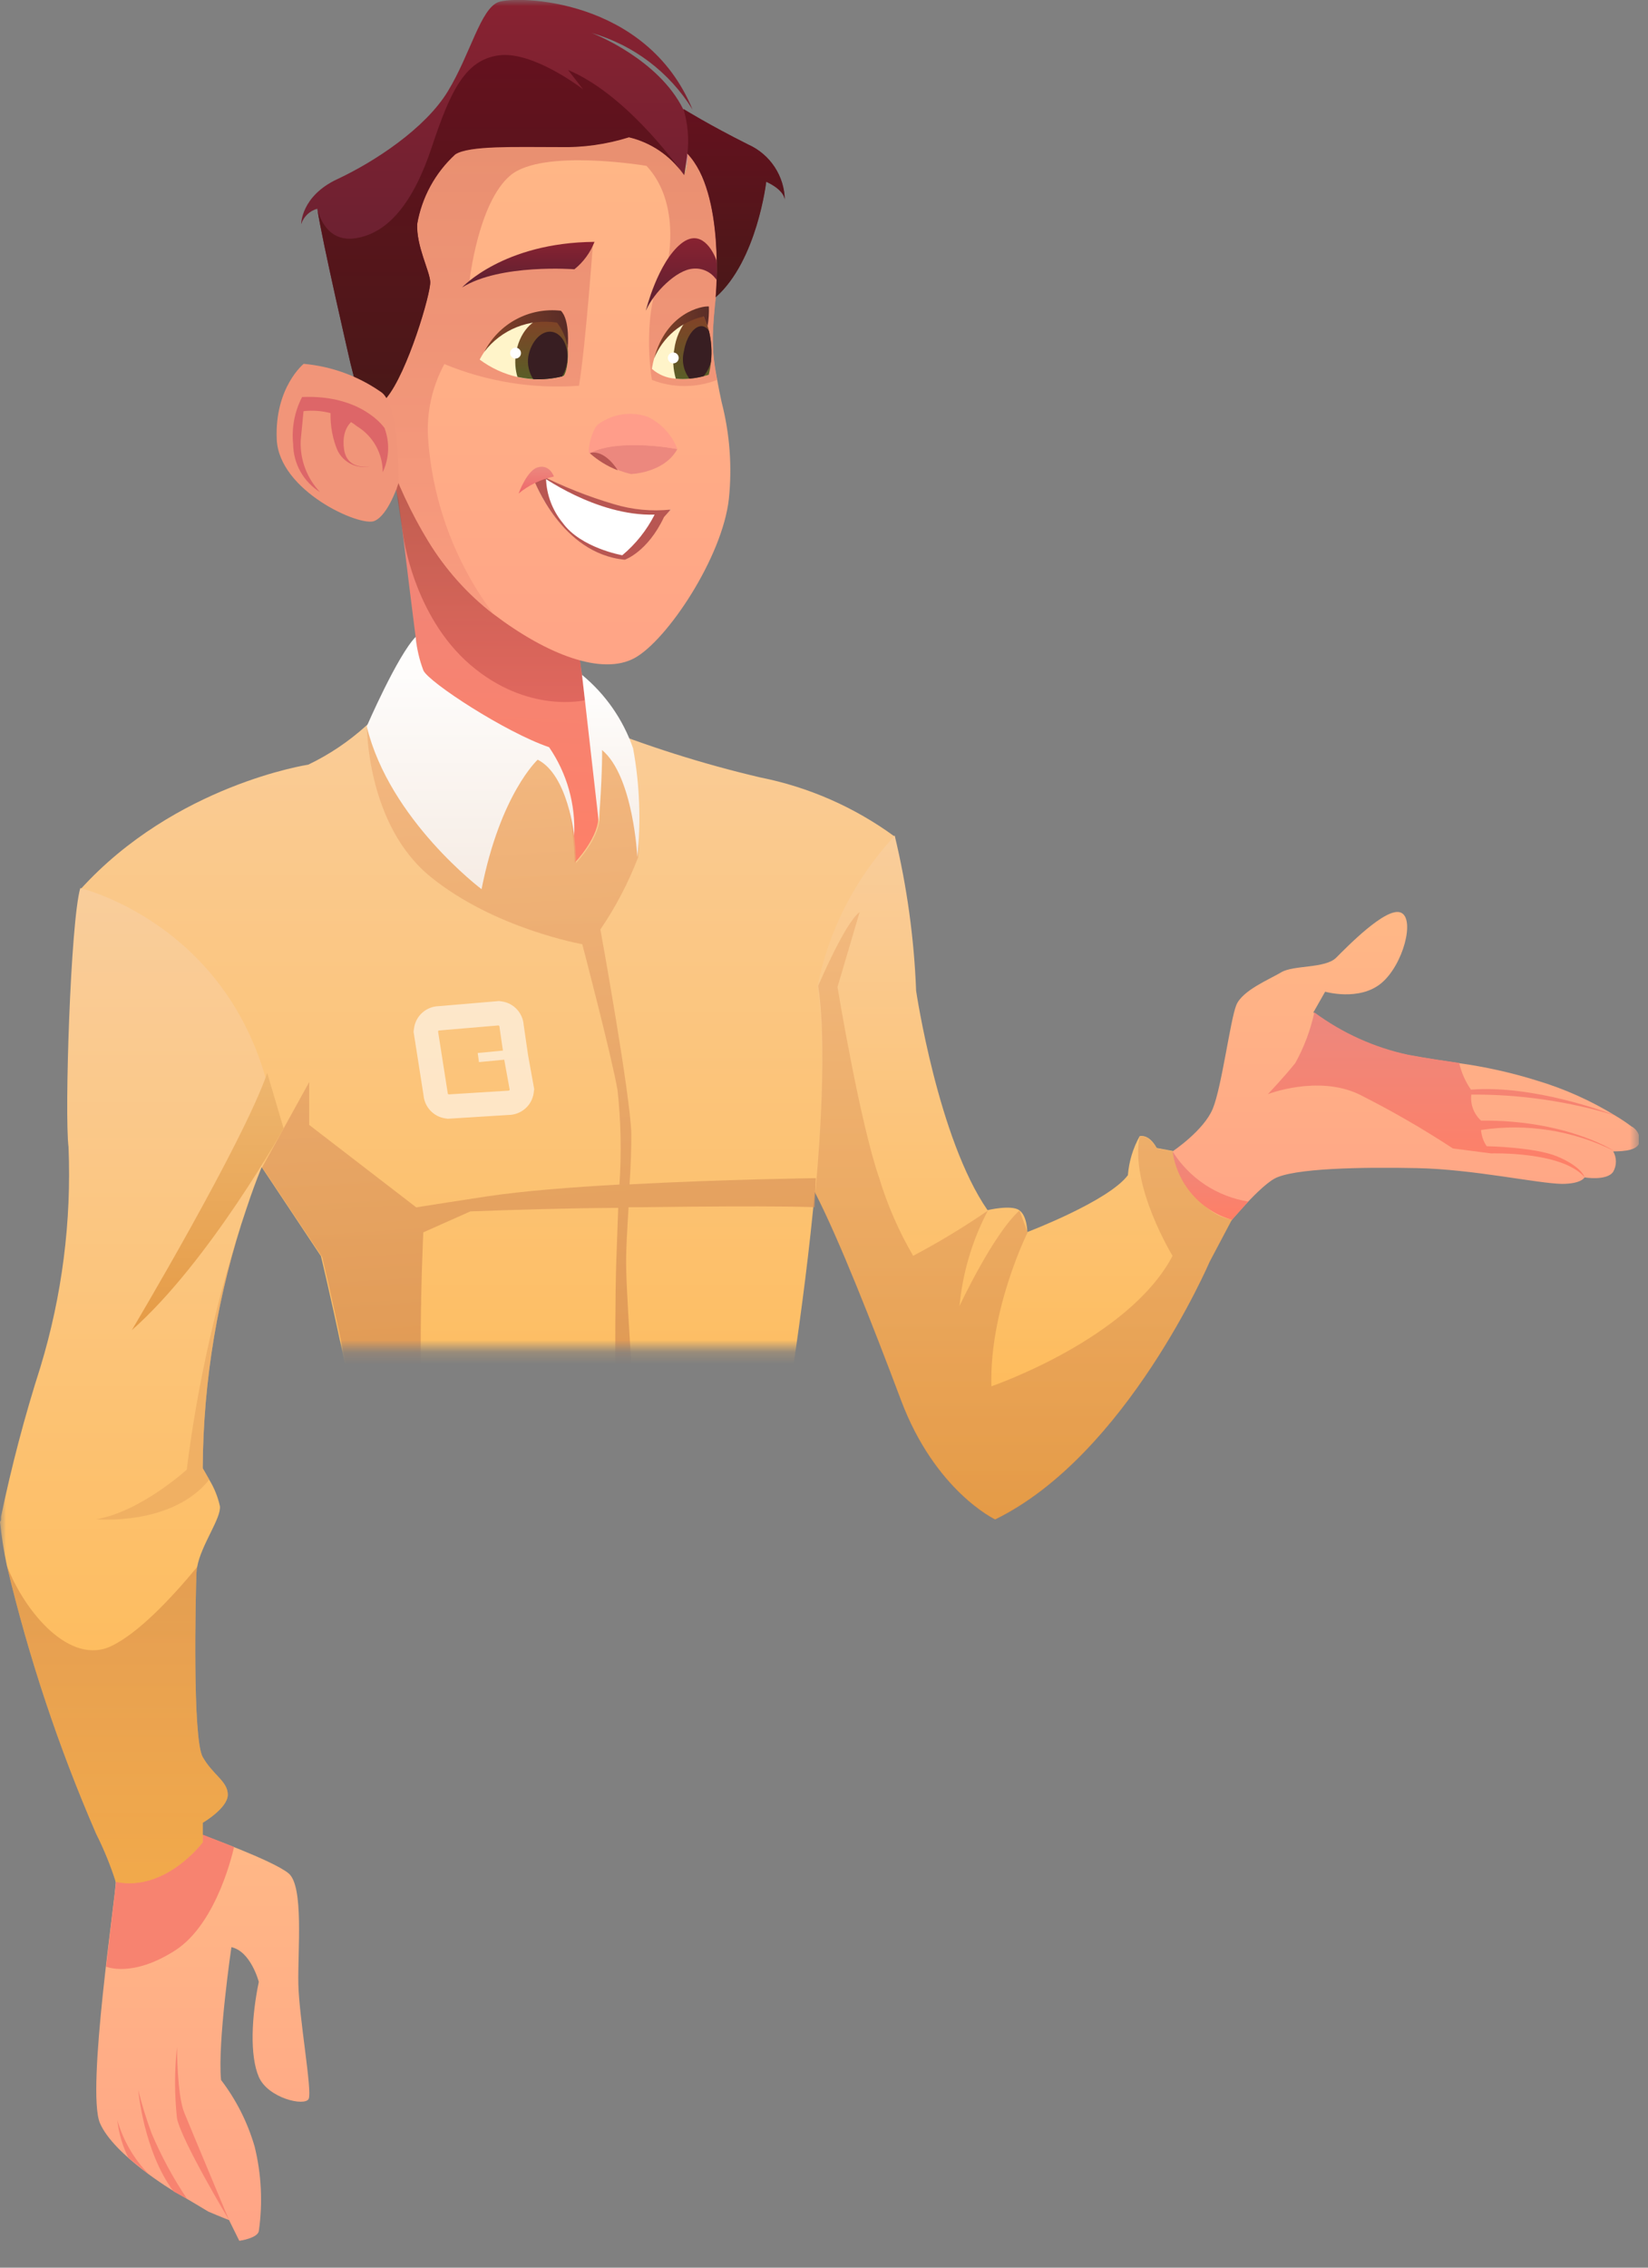 <svg width="136" height="187" viewBox="0 0 136 187" fill="none" xmlns="http://www.w3.org/2000/svg">
<rect x="0" y="0" width="136" height="187" fill="#808080" stroke="none"/>
<g clip-path="url(#clip0_1205_5616)">
<mask id="mask0_1205_5616" style="mask-type:luminance" maskUnits="userSpaceOnUse" x="0" y="0" width="136" height="187">
<path d="M0 0H135.24V111.2H102.163L82.29 129.574L68.155 111.2H26.349V186.83H0V0Z" fill="white"/>
</mask>
<g mask="url(#mask0_1205_5616)">
<path fill-rule="evenodd" clip-rule="evenodd" d="M16.732 151.331C16.732 151.331 22.558 153.431 23.82 154.487C25.082 155.543 24.568 160.818 24.62 163.575C24.672 166.332 25.775 172.42 25.475 173.075C25.175 173.73 22.116 173.026 21.358 171.269C20.6 169.512 20.758 166.298 21.358 163.434C21.358 163.434 20.707 160.919 19.096 160.57C19.096 160.57 17.941 168.454 18.242 171.522C19.494 173.161 20.432 175.018 21.009 176.998C21.575 179.281 21.694 181.651 21.359 183.979C21.259 184.579 19.747 184.785 19.747 184.785L18.902 183.076C18.902 183.076 18.242 182.824 17.193 182.376C17.193 182.376 15.785 181.522 14.377 180.716C14.377 180.716 9.406 177.755 8.25 175.084C7.094 172.413 9.6 156.044 9.55 155.189C9.481 154.508 9.347 153.835 9.15 153.179L16.732 151.331Z" fill="url(#paint0_linear_1205_5616)"/>
<path fill-rule="evenodd" clip-rule="evenodd" d="M18.895 183.061C18.895 183.061 15.807 175.692 15.206 174.216C14.605 172.74 14.606 168.798 14.606 168.798C14.395 170.757 14.395 172.733 14.606 174.692C15.001 176.575 18.895 183.061 18.895 183.061Z" fill="#F78370"/>
<path fill-rule="evenodd" clip-rule="evenodd" d="M15.429 181.314C14.29 179.617 13.315 177.816 12.516 175.935C12.081 174.762 11.711 173.566 11.409 172.352C11.409 172.352 11.846 177.411 14.322 180.712L15.429 181.314Z" fill="#F78370"/>
<path fill-rule="evenodd" clip-rule="evenodd" d="M12.292 179.314C11.062 178.059 10.164 176.517 9.68 174.828C9.8 175.917 10.112 176.975 10.603 177.954L12.292 179.314Z" fill="#F78370"/>
<path fill-rule="evenodd" clip-rule="evenodd" d="M19.312 152.312C19.312 152.312 18.012 158.555 14.457 160.837C10.902 163.119 8.757 162.177 8.757 162.177L9.582 155.186L16.758 151.302L19.312 152.312Z" fill="#F78370"/>
<path fill-rule="evenodd" clip-rule="evenodd" d="M48.625 152.622L46.935 165.449L35.167 255.018L42.935 287.059L43.035 287.467C43.258 287.283 43.491 287.108 43.735 286.933C48.835 283.282 59.377 281.583 59.377 281.583C59.898 280.154 60.224 278.662 60.348 277.146C60.339 277.033 60.313 276.921 60.27 276.816C59.87 275.845 56.114 274.437 56.114 274.437C55.146 265.076 55.146 255.641 56.114 246.28C56.871 238.406 58.153 225.78 59.376 212.19C60.599 198.6 61.629 184.14 61.959 172.595C62.402 159.086 61.844 145.563 60.289 132.136C60.289 132.136 33.161 123.99 31.753 127.592C30.345 131.194 30.553 141.535 30.553 141.535C38.983 142 48.625 152.622 48.625 152.622Z" fill="url(#paint1_linear_1205_5616)"/>
<path fill-rule="evenodd" clip-rule="evenodd" d="M32.905 41.237C32.905 41.237 34.556 54.956 35.158 59.037C35.158 59.037 40.382 71.853 47.217 73.31L50.431 72.64L47.858 54.464L31.876 37.246L32.905 41.237Z" fill="url(#paint2_linear_1205_5616)"/>
<path opacity="0.71" fill-rule="evenodd" clip-rule="evenodd" d="M48.275 57.742C48.275 57.742 43.566 58.897 38.818 54.829C34.07 50.761 33.255 44.042 33.255 44.042L32.702 40.43L32.916 39.168L47.868 54.499L48.275 57.742Z" fill="url(#paint3_linear_1205_5616)"/>
<path opacity="0.5" fill-rule="evenodd" clip-rule="evenodd" d="M60.528 134.145C58.262 135.676 55.791 136.879 53.188 137.718C53.188 137.718 52.888 143.748 52.217 147.835C51.851 150.227 51.134 152.552 50.091 154.735C50.091 154.735 52.683 144.435 52.217 137.588L49.556 137.388L48.585 152.622C48.585 152.622 49.313 138.522 48.585 137.087C48.585 137.087 34.506 135.31 30.865 131.912L31.049 129.64L60.249 132.174L60.528 134.145Z" fill="#252525"/>
<path opacity="0.5" fill-rule="evenodd" clip-rule="evenodd" d="M33.876 249.998L40.284 287.428L42.944 287.02L43.744 286.894C48.844 283.243 59.386 281.544 59.386 281.544C59.907 280.115 60.234 278.623 60.357 277.107C54.318 276.291 48.57 281.039 48.57 281.039C52.347 275.844 56.124 274.398 56.124 274.398C55.156 265.038 55.156 255.602 56.124 246.241C56.871 238.406 58.153 225.783 59.377 212.19C59.377 212.19 52.852 216.229 50.415 207.054C47.978 197.879 50.415 169.605 50.415 169.605C50.415 169.605 51.648 163.177 53.59 159.76C55.532 156.343 58.69 146.26 58.69 146.26C58.69 146.26 55.068 150.309 52.806 152.62C51.661 153.906 50.172 154.836 48.514 155.3L46.941 165.446L33.876 249.998Z" fill="url(#paint4_linear_1205_5616)"/>
<path fill-rule="evenodd" clip-rule="evenodd" d="M31.886 37.246C32.77 39.81 33.922 42.274 35.323 44.596C36.737 46.929 38.571 48.98 40.731 50.645C45.149 53.995 49.702 55.733 52.382 54.257C55.062 52.781 59.616 45.957 60.15 41.14C60.426 38.468 60.224 35.769 59.553 33.168C59.417 32.547 59.291 31.915 59.165 31.226C59.087 30.779 59 30.326 58.942 29.847C58.408 25.963 59.913 21.788 59.136 17.904C58.362 15.063 57.069 12.389 55.32 10.02C44.047 6.845 37.193 9.234 33.435 12.797C32.741 13.444 32.122 14.167 31.59 14.952C31.004 15.805 30.533 16.732 30.19 17.709C28.303 23.128 29.993 32.022 31.886 37.246Z" fill="url(#paint5_linear_1205_5616)"/>
<path opacity="0.64" fill-rule="evenodd" clip-rule="evenodd" d="M31.885 37.246C33.759 42.47 36.313 47.295 40.73 50.646C37.557 46.416 35.679 41.358 35.322 36.082C35.199 33.976 35.666 31.878 36.672 30.023C40.185 31.476 43.989 32.087 47.78 31.81C48.324 28.538 48.916 20.304 48.916 20.304C44.527 20.042 38.741 23.217 38.741 23.217C38.741 23.217 39.441 16.741 42.1 14.479C44.759 12.217 53.353 13.679 53.353 13.679C56.169 16.689 55.13 21.447 55.13 21.447C52.722 25.331 53.8 31.331 53.8 31.331C55.527 32.003 57.442 32.003 59.169 31.331C59.091 30.884 59.004 30.431 58.946 29.952C58.412 26.068 59.917 21.893 59.14 18.009C58.367 15.168 57.073 12.495 55.324 10.125C44.051 6.95 37.197 9.339 33.439 12.902L31.594 15.057C31.008 15.911 30.537 16.838 30.194 17.814C28.303 23.128 29.992 32.022 31.885 37.246Z" fill="url(#paint6_linear_1205_5616)"/>
<path fill-rule="evenodd" clip-rule="evenodd" d="M24.856 18.487C24.953 18.181 25.126 17.904 25.359 17.681C25.591 17.459 25.875 17.299 26.186 17.215C26.535 19.662 28.924 29.973 28.924 29.973L29.351 31.653L31.875 32.799C33.613 30.731 35.555 24.148 35.497 23.216C35.439 22.284 34.351 20.303 34.419 18.458C34.801 16.243 35.907 14.218 37.565 12.7C38.711 11.962 42.527 12.1 46.148 12.1C48.095 12.149 50.037 11.876 51.896 11.294C53.692 11.719 55.272 12.782 56.343 14.285L56.46 14.44C56.69 13.878 56.777 13.267 56.713 12.663C59.869 15.945 59.053 24.508 59.053 24.508C62.471 21.488 63.218 14.983 63.218 14.983C64.655 15.653 64.752 16.333 64.752 16.507C64.738 15.536 64.447 14.589 63.914 13.777C63.381 12.966 62.628 12.323 61.742 11.924C58.518 10.312 56.382 9.011 56.382 9.011C54.362 4.923 49.148 2.836 48.828 2.719C52.29 3.714 55.257 5.964 57.149 9.03C53.349 -0.204 42.643 -0.37 41.149 0.165C39.655 0.7 38.828 4.457 36.955 7.534C35.082 10.611 30.867 13.36 27.847 14.768C24.827 16.176 24.856 18.487 24.856 18.487Z" fill="url(#paint7_linear_1205_5616)"/>
<path fill-rule="evenodd" clip-rule="evenodd" d="M96.764 94.949C96.764 96.6 100.813 101.619 100.813 101.619C100.813 101.619 103.629 98.065 105.163 97.201C106.697 96.337 112.338 96.23 116.963 96.327C121.588 96.424 126.863 97.589 128.886 97.627C130.527 97.627 130.76 97.093 130.76 97.093C130.76 97.093 132.605 97.404 133.129 96.627C133.275 96.371 133.351 96.081 133.351 95.787C133.351 95.492 133.275 95.203 133.129 94.947C134.003 94.947 135.372 94.879 135.314 93.976C135.308 93.744 135.239 93.519 135.114 93.324C134.989 93.129 134.813 92.971 134.605 92.869C134.2 92.565 133.778 92.283 133.343 92.024C131.312 90.774 129.127 89.795 126.843 89.111C124.719 88.448 122.543 87.964 120.338 87.664C119.115 87.48 117.833 87.305 116.153 86.994C113.343 86.393 110.695 85.198 108.385 83.489L109.356 81.78C109.356 81.78 112.172 82.586 113.987 81.08C115.802 79.574 116.803 75.75 115.599 75.254C114.395 74.758 111.172 78.07 110.269 78.973C109.366 79.876 106.754 79.573 105.745 80.173C104.736 80.773 102.521 81.673 102.026 82.882C101.531 84.091 100.826 89.62 100.084 91.426C99.342 93.232 96.764 94.949 96.764 94.949Z" fill="url(#paint8_linear_1205_5616)"/>
<path d="M61.956 76.258L66.112 96.424C66.553 97.039 66.942 97.688 67.277 98.366C69.219 102.123 72.044 109.299 74.355 115.445C77.171 122.95 82.123 125.29 82.123 125.29C92.978 119.998 99.814 104.056 99.814 104.056L101.668 100.551C98.231 99.988 96.768 94.91 96.768 94.91L95.457 94.667C94.787 93.453 94.049 93.696 94.049 93.696C93.498 94.685 93.167 95.782 93.078 96.91C91.478 99.056 84.778 101.6 84.778 101.6C84.778 101.6 84.778 100.26 84.108 99.794C83.438 99.328 81.496 99.794 81.496 99.794C77.408 93.894 75.602 81.705 75.602 81.705C75.438 77.391 74.846 73.103 73.835 68.905L61.956 76.258Z" fill="url(#paint9_linear_1205_5616)"/>
<path d="M6.632 73.345C6.632 73.345 14.322 85.317 21.632 96.298C23.321 98.842 24.982 101.318 26.487 103.59C26.487 103.59 29.798 117.3 30.555 125.135C30.555 125.135 30.155 125.135 29.322 126.735V126.793C29.615 127.696 30.023 128.557 30.535 129.356C32.115 130.262 33.772 131.025 35.487 131.638C39.803 133.254 44.365 134.114 48.973 134.182C59.731 134.282 60.226 132.172 60.226 132.172C60.226 132.172 62.945 129.949 63.042 128.851C63.104 128.251 63.104 127.646 63.042 127.045C63.042 127.045 69.373 94.587 67.46 81.323C68.395 76.698 70.589 72.421 73.8 68.963C70.507 66.559 66.73 64.902 62.731 64.108C57.978 62.992 53.317 61.515 48.788 59.69C48.701 59.661 48.617 59.625 48.536 59.583C48.536 59.583 49.177 65.321 49.371 67.127C49.565 68.933 47.429 71.147 47.429 71.147C47.429 71.147 47.361 64.108 44.74 61.904C43.021 61.14 41.342 60.288 39.711 59.35C37.643 58.136 35.511 56.67 34.575 55.282L30.507 59.582C30.507 59.582 30.39 59.699 30.177 59.882C28.758 61.162 27.162 62.231 25.439 63.057C25.439 63.057 14.458 64.714 6.632 73.345Z" fill="url(#paint10_linear_1205_5616)"/>
<path d="M0 125.494C0.124 126.714 0.315 127.926 0.573 129.125C2.372 136.69 4.835 144.082 7.933 151.214C8.578 152.493 9.12 153.821 9.554 155.185C13.661 156.039 16.729 151.923 16.729 151.923V150.311C16.729 150.311 18.797 149.111 18.797 148C18.797 146.889 17.583 146.388 16.729 144.893C15.875 143.398 16.137 131.562 16.214 129.678C16.22 129.522 16.239 129.366 16.272 129.212C16.592 127.406 18.282 125.173 18.146 124.192C17.976 123.435 17.684 122.71 17.282 122.046C16.982 121.502 16.729 121.075 16.729 121.075C16.771 113.808 17.983 106.595 20.321 99.714L20.408 99.462C21.084 97.418 21.891 95.421 22.826 93.481C20.884 76.606 6.626 73.237 6.626 73.237C5.82 75.994 5.315 91.869 5.655 94.598C5.906 100.731 5.121 106.863 3.335 112.735C2.036 116.792 0.95 120.915 0.082 125.085V125.318C0.075 125.384 0.046 125.446 0 125.494Z" fill="url(#paint11_linear_1205_5616)"/>
<path fill-rule="evenodd" clip-rule="evenodd" d="M23.749 276.495C23.611 276.934 23.571 277.398 23.632 277.854C23.867 280.116 24.266 282.358 24.826 284.563L27.933 281.543C34.254 281.291 43.002 287.427 43.002 287.427C43.002 287.427 43.361 289.282 43.458 289.068C43.555 288.854 46.313 283.145 45.915 281.941C45.517 280.737 41.953 279.999 41.953 279.999C41.953 279.999 40.788 265.882 40.235 255.23C39.682 244.578 40.788 223.082 41.798 218.053C42.808 213.024 44.012 207.625 44.012 207.625C44.255 206.334 44.497 204.877 44.731 203.295C45.275 199.528 45.78 195.023 46.207 190.284C46.265 189.711 46.314 189.129 46.372 188.556C47.848 171.73 48.625 152.631 48.625 152.631C43.663 140.98 30.546 141.543 30.546 141.543C30.546 143.643 29.646 157.932 28.604 172.613C28.606 172.642 28.606 172.671 28.604 172.7V172.923L28.371 176.079C28.371 176.496 28.303 176.953 28.271 177.419C28.239 177.885 28.213 178.219 28.184 178.633C27.213 191.433 26.174 203.256 25.572 206.062C24.164 212.49 20.805 226.733 20.805 226.733C19.756 240.744 25.194 272.433 25.359 273.445C24.419 273.553 23.749 276.495 23.749 276.495Z" fill="url(#paint12_linear_1205_5616)"/>
<path fill-rule="evenodd" clip-rule="evenodd" d="M59.122 23.07C58.912 22.756 58.62 22.505 58.278 22.344C57.936 22.183 57.556 22.118 57.18 22.157C55.83 22.257 53.966 24.099 53.296 25.623C53.296 25.623 54.267 21.652 56.209 20.089C57.831 18.798 58.831 20.652 59.122 21.458C59.154 21.995 59.154 22.533 59.122 23.07Z" fill="url(#paint13_linear_1205_5616)"/>
<path fill-rule="evenodd" clip-rule="evenodd" d="M49.062 19.944C48.716 20.831 48.144 21.611 47.402 22.206C47.402 22.206 41.285 21.73 38.13 23.706C38.129 23.711 41.527 20.002 49.062 19.944Z" fill="url(#paint14_linear_1205_5616)"/>
<path fill-rule="evenodd" clip-rule="evenodd" d="M53.8 30.42C54.34 30.896 55.023 31.18 55.742 31.226C56.116 31.27 56.494 31.27 56.868 31.226C57.261 31.194 57.651 31.127 58.033 31.026L58.46 30.909C58.551 30.552 58.613 30.189 58.645 29.822C58.735 28.978 58.679 28.124 58.48 27.298C58.379 26.883 58.233 26.481 58.043 26.098C57.581 26.096 57.121 26.172 56.684 26.321C54.153 27.187 53.8 30.42 53.8 30.42Z" fill="#FFF4C9"/>
<path fill-rule="evenodd" clip-rule="evenodd" d="M39.585 29.653C40.513 30.344 41.574 30.834 42.702 31.09C43.13 31.186 43.565 31.248 44.002 31.274C44.805 31.32 45.61 31.244 46.39 31.051L46.526 31.002C47.026 30.351 47.176 26.943 45.662 26.361C45.511 26.299 45.355 26.251 45.196 26.215C41.772 25.313 39.585 29.653 39.585 29.653Z" fill="#FFF4C9"/>
<path fill-rule="evenodd" clip-rule="evenodd" d="M55.897 37.033C55.897 37.033 51.13 36.062 48.664 37.363C49.646 38.198 50.811 38.79 52.064 39.091C52.064 39.091 54.8 39.023 55.897 37.033Z" fill="url(#paint15_linear_1205_5616)"/>
<g style="mix-blend-mode:multiply">
<path fill-rule="evenodd" clip-rule="evenodd" d="M50.974 38.78C50.974 38.78 49.945 37.023 48.663 37.362C49.341 37.971 50.124 38.451 50.974 38.78Z" fill="#B85652"/>
</g>
<path fill-rule="evenodd" clip-rule="evenodd" d="M48.664 37.362C48.412 37.44 48.79 35.42 49.383 34.973C49.961 34.557 50.629 34.284 51.333 34.177C52.038 34.071 52.757 34.134 53.432 34.361C54.569 34.899 55.453 35.856 55.898 37.031C55.898 37.031 51.159 36.119 48.664 37.362Z" fill="#FF9D8A"/>
<path fill-rule="evenodd" clip-rule="evenodd" d="M42.702 31.08C43.13 31.176 43.565 31.237 44.002 31.264C44.805 31.309 45.61 31.234 46.391 31.041L46.527 30.992C47.027 30.341 47.177 26.933 45.663 26.351C45.512 26.289 45.356 26.241 45.197 26.205C43.974 26.147 42.809 27.458 42.566 29.234C42.477 29.852 42.523 30.482 42.702 31.08Z" fill="url(#paint16_linear_1205_5616)"/>
<path fill-rule="evenodd" clip-rule="evenodd" d="M44.003 31.265C44.806 31.311 45.611 31.235 46.391 31.042C46.608 30.676 46.75 30.27 46.809 29.848C46.974 28.595 46.401 27.489 45.537 27.362C44.673 27.235 43.818 28.168 43.595 29.411C43.503 30.058 43.648 30.716 44.003 31.265Z" fill="#381E22"/>
<path fill-rule="evenodd" clip-rule="evenodd" d="M55.771 31.226C56.145 31.27 56.523 31.27 56.897 31.226C57.29 31.194 57.68 31.127 58.062 31.026L58.489 30.909C58.58 30.552 58.642 30.189 58.673 29.822C58.763 28.978 58.707 28.124 58.508 27.298C58.407 26.883 58.261 26.481 58.071 26.098C57.609 26.096 57.15 26.172 56.712 26.321C56.134 27.036 55.764 27.896 55.644 28.807C55.495 29.612 55.539 30.441 55.771 31.226Z" fill="url(#paint17_linear_1205_5616)"/>
<path fill-rule="evenodd" clip-rule="evenodd" d="M56.897 31.226C57.29 31.193 57.68 31.126 58.062 31.026C58.353 30.677 58.562 30.267 58.674 29.826C58.764 28.981 58.708 28.128 58.509 27.302C58.455 27.202 58.38 27.114 58.29 27.046C58.2 26.977 58.096 26.928 57.985 26.902C57.334 26.802 56.645 27.727 56.441 28.96C56.34 29.348 56.329 29.753 56.408 30.145C56.487 30.538 56.654 30.907 56.897 31.226Z" fill="#381E22"/>
<path fill-rule="evenodd" clip-rule="evenodd" d="M58.392 26.884C58.484 26.352 58.52 25.812 58.499 25.272C57.936 25.214 54.994 25.772 53.984 29.554C54.335 28.691 54.891 27.925 55.603 27.323C56.315 26.721 57.162 26.3 58.072 26.097L58.392 26.884Z" fill="url(#paint18_linear_1205_5616)"/>
<path fill-rule="evenodd" clip-rule="evenodd" d="M46.851 28.682C46.851 28.682 47.065 26.4 46.288 25.624C45.015 25.478 43.727 25.724 42.597 26.33C41.468 26.935 40.55 27.872 39.967 29.013C40.656 28.107 41.578 27.405 42.635 26.981C43.691 26.557 44.843 26.427 45.967 26.605C46.435 27.21 46.74 27.925 46.851 28.682Z" fill="url(#paint19_linear_1205_5616)"/>
<path fill-rule="evenodd" clip-rule="evenodd" d="M42.1 29.109C42.098 29.198 42.123 29.286 42.171 29.361C42.219 29.436 42.289 29.495 42.371 29.53C42.453 29.565 42.544 29.575 42.632 29.558C42.719 29.541 42.8 29.498 42.863 29.435C42.926 29.372 42.969 29.291 42.986 29.204C43.003 29.116 42.993 29.025 42.958 28.943C42.923 28.861 42.864 28.791 42.789 28.743C42.714 28.695 42.626 28.67 42.537 28.672C42.422 28.674 42.312 28.721 42.23 28.802C42.149 28.884 42.102 28.994 42.1 29.109Z" fill="white"/>
<path fill-rule="evenodd" clip-rule="evenodd" d="M55.12 29.449C55.106 29.54 55.121 29.632 55.161 29.714C55.202 29.795 55.266 29.863 55.346 29.907C55.426 29.951 55.518 29.969 55.608 29.96C55.699 29.951 55.785 29.913 55.854 29.854C55.923 29.794 55.972 29.715 55.995 29.627C56.018 29.538 56.013 29.445 55.981 29.36C55.949 29.274 55.892 29.2 55.817 29.148C55.742 29.096 55.653 29.068 55.562 29.068C55.455 29.068 55.351 29.107 55.27 29.177C55.189 29.247 55.136 29.343 55.12 29.449Z" fill="white"/>
<path fill-rule="evenodd" clip-rule="evenodd" d="M55.354 42.023C53.98 42.278 52.572 42.278 51.198 42.023C48.722 41.605 44.498 39.11 44.498 39.11C44.394 39.186 44.311 39.288 44.259 39.405C44.206 39.523 44.185 39.652 44.198 39.78C44.266 40.18 46.509 45.47 51.538 46.14C51.538 46.14 52.738 45.84 54.548 42.858L55.354 42.023Z" fill="white"/>
<path fill-rule="evenodd" clip-rule="evenodd" d="M55.353 42.022C53.776 42.187 52.181 42.035 50.663 41.575C48.537 40.95 46.474 40.131 44.498 39.128C44.498 39.128 49.178 42.575 54.023 42.439C53.368 43.725 52.46 44.864 51.353 45.789C51.353 45.789 47.926 45.189 46.43 43.109C45.59 42.088 45.11 40.819 45.061 39.497L44.517 39.128L44.061 39.565C44.061 39.565 46.294 45.653 51.561 46.158C51.561 46.158 53.435 45.527 54.794 42.643L55.353 42.022Z" fill="#B85652"/>
<path fill-rule="evenodd" clip-rule="evenodd" d="M45.712 39.295C44.643 39.521 43.643 40.001 42.799 40.695C42.799 40.695 43.527 38.656 44.469 38.52C44.44 38.518 45.289 38.246 45.712 39.295Z" fill="url(#paint20_linear_1205_5616)"/>
<path fill-rule="evenodd" clip-rule="evenodd" d="M56.402 8.982C56.758 10.174 56.87 11.426 56.732 12.662C59.888 15.944 59.072 24.507 59.072 24.507C62.49 21.487 63.237 14.982 63.237 14.982C64.674 15.652 64.771 16.332 64.771 16.506C64.757 15.535 64.466 14.588 63.933 13.776C63.4 12.964 62.647 12.322 61.761 11.923C58.538 10.312 56.402 8.982 56.402 8.982Z" fill="url(#paint21_linear_1205_5616)"/>
<path fill-rule="evenodd" clip-rule="evenodd" d="M56.731 12.662C56.531 14.021 56.488 14.362 56.478 14.439C56.708 13.877 56.795 13.266 56.731 12.662Z" fill="url(#paint22_linear_1205_5616)"/>
<path fill-rule="evenodd" clip-rule="evenodd" d="M26.196 17.245C26.546 19.692 28.934 30.003 28.934 30.003L29.361 31.683L31.885 32.829C33.623 30.761 35.565 24.178 35.507 23.246C35.449 22.314 34.361 20.333 34.429 18.488C34.811 16.273 35.917 14.248 37.575 12.73C38.721 11.992 42.537 12.13 46.158 12.13C48.105 12.179 50.047 11.906 51.906 11.324C53.702 11.749 55.282 12.812 56.353 14.314C55.634 13.285 51.498 7.702 46.877 5.77L48.12 7.37C47.887 7.186 43.935 4.195 41.168 4.564C38.401 4.933 37.177 7.477 35.634 12.128C34.091 16.779 32.003 19.228 29.362 19.643C26.876 20.041 26.264 17.546 26.196 17.245Z" fill="url(#paint23_linear_1205_5616)"/>
<path fill-rule="evenodd" clip-rule="evenodd" d="M31.41 32.304C29.529 30.999 27.341 30.206 25.06 30.004C25.06 30.004 22.66 31.946 22.837 36.218C23.014 40.49 29.692 43.451 30.886 42.966C32.08 42.481 32.906 39.781 32.906 39.781C32.906 39.781 32.973 33.236 31.41 32.304Z" fill="#F19579"/>
<path fill-rule="evenodd" clip-rule="evenodd" d="M31.73 35.294C31.73 35.294 29.885 32.527 24.93 32.74C24.31 33.935 24.054 35.285 24.192 36.624C24.199 37.418 24.406 38.198 24.794 38.89C25.183 39.583 25.741 40.166 26.415 40.585C25.877 40.02 25.458 39.352 25.183 38.621C24.908 37.891 24.783 37.112 24.815 36.332L25.048 33.905C26.628 33.727 28.215 34.177 29.466 35.158C30.116 35.553 30.652 36.11 31.023 36.773C31.394 37.437 31.587 38.185 31.583 38.945C31.851 38.378 32.002 37.762 32.028 37.135C32.053 36.507 31.951 35.882 31.73 35.294Z" fill="#DD6668"/>
<path fill-rule="evenodd" clip-rule="evenodd" d="M27.299 33.644C27.21 34.752 27.366 35.865 27.755 36.906C27.954 37.467 28.354 37.934 28.878 38.217C29.401 38.501 30.011 38.58 30.59 38.44C30.59 38.44 28.648 38.887 28.39 37.032C28.132 35.177 29.225 34.614 29.225 34.614L27.299 33.644Z" fill="#DD6668"/>
<path opacity="0.5" fill-rule="evenodd" clip-rule="evenodd" d="M67.276 98.395C69.218 102.153 72.043 109.328 74.354 115.474C77.17 122.979 82.122 125.319 82.122 125.319C92.977 120.027 99.812 104.085 99.812 104.085L101.666 100.58C98.229 100.017 96.766 94.939 96.766 94.939L95.455 94.696C94.785 93.482 94.047 93.725 94.047 93.725C93.241 97.813 96.766 103.561 96.766 103.561C93.144 110.445 81.813 114.319 81.813 114.319C81.638 107.94 84.804 101.629 84.804 101.629L84.134 99.823C81.959 101.765 79.182 107.697 79.182 107.697C79.442 104.948 80.237 102.276 81.522 99.832C79.541 101.193 77.482 102.438 75.357 103.56C74.174 101.534 73.233 99.377 72.551 97.132C70.939 92.481 69.114 81.393 69.114 81.393L70.939 75.218C69.739 76.072 67.521 81.296 67.521 81.296C68.402 87.103 67.315 98.026 67.276 98.395Z" fill="url(#paint24_linear_1205_5616)"/>
<g style="mix-blend-mode:multiply" opacity="0.5">
<path fill-rule="evenodd" clip-rule="evenodd" d="M16.729 121.096C16.771 113.829 17.984 106.616 20.322 99.735C17.97 106.705 16.324 113.894 15.409 121.193C15.409 121.193 11.583 124.679 7.933 125.281C7.933 125.281 14.205 125.873 17.283 121.999C16.982 121.503 16.729 121.096 16.729 121.096Z" fill="#E3A05A"/>
</g>
<path opacity="0.5" fill-rule="evenodd" clip-rule="evenodd" d="M0.573 129.126C2.372 136.691 4.835 144.083 7.933 151.215C8.579 152.493 9.121 153.821 9.555 155.186C13.662 156.04 16.73 151.924 16.73 151.924V150.312C16.73 150.312 18.798 149.112 18.798 148.001C18.798 146.89 17.584 146.389 16.73 144.894C15.876 143.399 16.138 131.563 16.216 129.679C16.222 129.522 16.241 129.366 16.274 129.213C14.089 131.864 11.419 134.65 9.244 135.713C5.816 137.428 2.049 132.951 0.573 129.126Z" fill="url(#paint25_linear_1205_5616)"/>
<path opacity="0.72" fill-rule="evenodd" clip-rule="evenodd" d="M21.632 96.264L25.516 89.234V92.764L34.351 99.564C35.788 99.331 37.681 99.04 40.235 98.651C43.148 98.214 47.109 97.903 51.119 97.68C51.295 95.091 51.243 92.492 50.964 89.912C50.498 87.174 48.051 77.863 48.051 77.863C48.051 77.863 40.808 76.591 35.526 72.299C30.244 68.007 30.283 59.899 30.283 59.899L39.818 59.365C41.449 60.303 43.128 61.155 44.847 61.919C47.469 64.119 47.537 71.162 47.537 71.162C47.537 71.162 49.654 68.948 49.479 67.142C49.304 65.336 48.644 59.598 48.644 59.598C48.725 59.64 48.809 59.676 48.896 59.705C50.251 61.18 51.285 62.92 51.932 64.815C52.579 66.711 52.825 68.72 52.654 70.715C51.848 72.805 50.805 74.795 49.547 76.647C49.547 76.647 52.033 90.318 52.101 93.532C52.101 94.732 52.053 96.183 51.955 97.668C59.722 97.251 67.325 97.153 67.325 97.153L67.225 99.553C67.225 99.553 64.652 99.398 52.845 99.553H51.874C51.758 101.417 51.641 103.243 51.68 104.709C51.738 107.865 52.651 120.526 52.651 120.526C52.651 120.526 59.797 118.351 63.251 113.726C60.408 117.615 56.791 120.874 52.629 123.299C52.629 123.299 52.095 130.27 51.658 131.27C51.306 132.041 50.856 132.762 50.318 133.416C50.318 133.416 60.231 130.872 63.118 128.862C63.018 129.962 60.302 132.183 60.302 132.183C60.302 132.183 59.802 134.29 49.049 134.193C44.431 134.114 39.862 133.237 35.543 131.601H35.426L34.455 131.222L34.222 131.122L33.474 130.811L33.183 130.675L32.63 130.423L32.3 130.268L31.912 130.074L31.592 129.909L31.339 129.783L31.077 129.637L30.922 129.55L30.722 129.433H30.635C30.122 128.634 29.715 127.773 29.421 126.87V126.812C30.256 125.212 30.654 125.212 30.654 125.212C29.897 117.376 26.586 103.667 26.586 103.667C24.982 101.279 23.322 98.804 21.632 96.264ZM38.818 99.895L34.934 101.623C34.934 101.623 33.963 121.255 36.134 125.333C37.945 125.69 39.809 125.69 41.62 125.333C44.787 124.617 47.881 123.609 50.863 122.323C50.863 122.323 50.663 109.866 50.863 103.875C50.912 102.389 50.97 100.962 51.018 99.603C46.561 99.632 42.299 99.769 38.818 99.895ZM48.624 132.839C48.624 132.839 50.78 131.431 50.974 129.819C51.168 128.207 51.304 124.964 51.304 124.964C48.017 126.138 44.551 126.726 41.061 126.702C39.325 126.613 37.609 126.286 35.961 125.731L33.835 129.168C38.508 131.257 43.516 132.499 48.624 132.835V132.839Z" fill="url(#paint26_linear_1205_5616)"/>
<path d="M47.382 68.928C47.382 68.928 46.882 63.908 44.372 62.646C44.372 62.646 41.294 65.471 39.74 73.326C39.74 73.326 32.14 67.617 30.264 59.898C30.264 59.898 32.788 54.072 34.303 52.519C34.388 53.47 34.604 54.404 34.944 55.296C35.4 56.267 41.673 60.374 45.313 61.617C46.785 63.761 47.512 66.33 47.381 68.928H47.382Z" fill="url(#paint27_linear_1205_5616)"/>
<path d="M49.411 67.782L48.032 55.655C49.969 57.248 51.427 59.345 52.246 61.714C52.788 64.673 52.906 67.694 52.596 70.685C52.596 70.685 52.276 64.005 49.683 61.849C49.702 61.85 49.692 64.461 49.411 67.782Z" fill="url(#paint28_linear_1205_5616)"/>
<path opacity="0.5" fill-rule="evenodd" clip-rule="evenodd" d="M25.312 273.426L41.944 279.951C41.944 279.951 40.779 265.834 40.225 255.182C39.671 244.53 40.779 223.034 41.788 218.005C42.797 212.976 44.002 207.577 44.002 207.577C44.245 206.286 44.487 204.829 44.721 203.247C43.821 207.684 42.421 211.84 40.235 213.791C40.235 213.791 29.555 214.199 27.943 206.991C26.807 201.952 27.564 187.009 28.128 178.552C27.157 191.352 26.118 203.175 25.516 205.981C24.108 212.409 20.749 226.652 20.749 226.652C19.71 240.725 25.137 272.388 25.312 273.426Z" fill="#2C2C2C"/>
<path fill-rule="evenodd" clip-rule="evenodd" d="M23.404 93.055C23.404 93.055 17.248 104.085 10.879 109.687C10.879 109.687 20.016 94.346 22.055 88.487L23.404 93.055Z" fill="url(#paint29_linear_1205_5616)"/>
<path opacity="0.5" fill-rule="evenodd" clip-rule="evenodd" d="M48.13 162.769C48.13 162.769 55.383 151.428 56.325 148.869C56.325 148.869 52.441 154.258 48.557 155.306L48.13 162.769Z" fill="#252525"/>
<path fill-rule="evenodd" clip-rule="evenodd" d="M104.628 90.23C104.628 90.23 108.716 88.63 112.133 90.23C114.806 91.572 117.4 93.066 119.901 94.706L123.047 95.114C123.047 95.114 128.873 94.92 130.747 97.056C130.747 96.956 130.368 96.143 128.514 95.367C126.66 94.591 122.688 94.522 122.688 94.522C122.416 94.125 122.256 93.662 122.222 93.182C125.973 92.615 129.807 93.219 133.203 94.91C132.97 94.764 129.096 92.347 122.222 92.41C121.928 92.141 121.702 91.807 121.561 91.434C121.421 91.061 121.372 90.66 121.416 90.264C125.459 90.236 129.482 90.822 133.349 92.002C132.66 91.74 126.549 89.448 121.387 89.856C120.929 89.19 120.599 88.444 120.416 87.656C119.193 87.472 117.911 87.297 116.231 86.986C113.422 86.385 110.774 85.189 108.464 83.481C108.149 84.946 107.619 86.356 106.891 87.666C105.968 88.822 104.628 90.23 104.628 90.23Z" fill="url(#paint30_linear_1205_5616)"/>
<path fill-rule="evenodd" clip-rule="evenodd" d="M103.017 99.085C101.74 98.881 100.522 98.407 99.443 97.694C98.365 96.98 97.451 96.044 96.764 94.949C96.952 96.261 97.514 97.491 98.383 98.491C99.252 99.492 100.391 100.22 101.664 100.59L103.017 99.085Z" fill="url(#paint31_linear_1205_5616)"/>
<g opacity="0.58">
<path d="M41.131 84.561L36.267 84.973C36.211 84.965 36.159 85.004 36.151 85.06L36.947 90.131C36.939 90.188 36.979 90.239 37.036 90.247L41.943 89.941C41.999 89.949 42.052 89.91 42.06 89.854L41.613 87.386L39.528 87.585L39.421 86.834L41.503 86.635L41.219 84.678C41.227 84.622 41.187 84.569 41.131 84.561ZM41.186 82.549L41.409 82.581C42.402 82.72 43.137 83.536 43.213 84.496L43.582 87.038L44.085 89.814L44.041 90.133C43.895 91.171 43.008 91.927 41.99 91.942L36.958 92.256L36.757 92.228C35.771 92.089 35.04 91.284 34.954 90.333L34.129 85.076L34.17 84.782C34.315 83.755 35.181 83.005 36.183 82.973L41.186 82.549Z" fill="white"/>
</g>
</g>
</g>
<defs>
<linearGradient id="paint0_linear_1205_5616" x1="16.736" y1="184.785" x2="16.736" y2="151.331" gradientUnits="userSpaceOnUse">
<stop stop-color="#FFA486"/>
<stop offset="1" stop-color="#FFB886"/>
</linearGradient>
<linearGradient id="paint1_linear_1205_5616" x1="46.324" y1="287.467" x2="46.324" y2="126.673" gradientUnits="userSpaceOnUse">
<stop stop-color="#262626"/>
<stop offset="1" stop-color="#474747"/>
</linearGradient>
<linearGradient id="paint2_linear_1205_5616" x1="40.912" y1="73.238" x2="42.801" y2="37.464" gradientUnits="userSpaceOnUse">
<stop stop-color="#FF7F66"/>
<stop offset="1" stop-color="#EC887E"/>
</linearGradient>
<linearGradient id="paint3_linear_1205_5616" x1="40.489" y1="57.894" x2="40.489" y2="39.13" gradientUnits="userSpaceOnUse">
<stop stop-color="#D75C56"/>
<stop offset="1" stop-color="#AC4C3D"/>
</linearGradient>
<linearGradient id="paint4_linear_1205_5616" x1="56.861" y1="243.666" x2="40.919" y2="243.641" gradientUnits="userSpaceOnUse">
<stop stop-color="#303030"/>
<stop offset="1" stop-color="#1E1E1E"/>
</linearGradient>
<linearGradient id="paint5_linear_1205_5616" x1="44.818" y1="54.787" x2="44.818" y2="8.583" gradientUnits="userSpaceOnUse">
<stop stop-color="#FFA486"/>
<stop offset="1" stop-color="#FFB886"/>
</linearGradient>
<linearGradient id="paint6_linear_1205_5616" x1="44.367" y1="50.646" x2="44.367" y2="8.558" gradientUnits="userSpaceOnUse">
<stop stop-color="#F5957C"/>
<stop offset="1" stop-color="#DA7763"/>
</linearGradient>
<linearGradient id="paint7_linear_1205_5616" x1="44.804" y1="32.832" x2="44.804" y2="-0.04" gradientUnits="userSpaceOnUse">
<stop stop-color="#5A2031"/>
<stop offset="0.99" stop-color="#882231"/>
</linearGradient>
<linearGradient id="paint8_linear_1205_5616" x1="116.04" y1="101.619" x2="116.04" y2="75.204" gradientUnits="userSpaceOnUse">
<stop stop-color="#FFA486"/>
<stop offset="1" stop-color="#FFB886"/>
</linearGradient>
<linearGradient id="paint9_linear_1205_5616" x1="81.812" y1="125.347" x2="81.812" y2="68.905" gradientUnits="userSpaceOnUse">
<stop stop-color="#FFB84E"/>
<stop offset="1" stop-color="#F9CD9B"/>
</linearGradient>
<linearGradient id="paint10_linear_1205_5616" x1="40.216" y1="134.107" x2="40.216" y2="55.282" gradientUnits="userSpaceOnUse">
<stop stop-color="#FFB84E"/>
<stop offset="1" stop-color="#F9CD9B"/>
</linearGradient>
<linearGradient id="paint11_linear_1205_5616" x1="11.413" y1="155.302" x2="11.413" y2="73.319" gradientUnits="userSpaceOnUse">
<stop stop-color="#FFB84E"/>
<stop offset="1" stop-color="#F9CD9B"/>
</linearGradient>
<linearGradient id="paint12_linear_1205_5616" x1="34.62" y1="289.085" x2="34.62" y2="141.539" gradientUnits="userSpaceOnUse">
<stop stop-color="#202020"/>
<stop offset="1" stop-color="#494949"/>
</linearGradient>
<linearGradient id="paint13_linear_1205_5616" x1="56.256" y1="25.623" x2="56.256" y2="19.645" gradientUnits="userSpaceOnUse">
<stop stop-color="#5A2031"/>
<stop offset="0.99" stop-color="#882231"/>
</linearGradient>
<linearGradient id="paint14_linear_1205_5616" x1="43.596" y1="23.706" x2="43.596" y2="19.944" gradientUnits="userSpaceOnUse">
<stop stop-color="#5A2031"/>
<stop offset="0.99" stop-color="#882231"/>
</linearGradient>
<linearGradient id="paint15_linear_1205_5616" x1="162.171" y1="252.882" x2="162.171" y2="249.785" gradientUnits="userSpaceOnUse">
<stop stop-color="#EF686A"/>
<stop offset="1" stop-color="#EC887E"/>
</linearGradient>
<linearGradient id="paint16_linear_1205_5616" x1="44.703" y1="31.272" x2="44.703" y2="26.203" gradientUnits="userSpaceOnUse">
<stop stop-color="#595E27"/>
<stop offset="0.98" stop-color="#814227"/>
</linearGradient>
<linearGradient id="paint17_linear_1205_5616" x1="57.139" y1="31.254" x2="57.139" y2="26.098" gradientUnits="userSpaceOnUse">
<stop stop-color="#595E27"/>
<stop offset="0.98" stop-color="#814227"/>
</linearGradient>
<linearGradient id="paint18_linear_1205_5616" x1="58.518" y1="27.407" x2="53.984" y2="27.407" gradientUnits="userSpaceOnUse">
<stop stop-color="#592C27"/>
<stop offset="0.98" stop-color="#814227"/>
</linearGradient>
<linearGradient id="paint19_linear_1205_5616" x1="46.878" y1="27.295" x2="39.967" y2="27.295" gradientUnits="userSpaceOnUse">
<stop stop-color="#592C27"/>
<stop offset="0.98" stop-color="#814227"/>
</linearGradient>
<linearGradient id="paint20_linear_1205_5616" x1="44.235" y1="40.695" x2="44.235" y2="38.489" gradientUnits="userSpaceOnUse">
<stop stop-color="#EF686A"/>
<stop offset="1" stop-color="#EC887E"/>
</linearGradient>
<linearGradient id="paint21_linear_1205_5616" x1="60.587" y1="24.507" x2="60.587" y2="8.982" gradientUnits="userSpaceOnUse">
<stop stop-color="#4A1818"/>
<stop offset="1" stop-color="#64111E"/>
</linearGradient>
<linearGradient id="paint22_linear_1205_5616" x1="56.614" y1="14.439" x2="56.614" y2="12.662" gradientUnits="userSpaceOnUse">
<stop offset="0.01" stop-color="#D1C279"/>
<stop offset="1" stop-color="#C97CA1"/>
</linearGradient>
<linearGradient id="paint23_linear_1205_5616" x1="41.275" y1="32.829" x2="41.275" y2="4.533" gradientUnits="userSpaceOnUse">
<stop stop-color="#4A1818"/>
<stop offset="1" stop-color="#64111E"/>
</linearGradient>
<linearGradient id="paint24_linear_1205_5616" x1="84.471" y1="125.319" x2="84.471" y2="75.218" gradientUnits="userSpaceOnUse">
<stop stop-color="#CB7E3F"/>
<stop offset="1" stop-color="#EAA76B"/>
</linearGradient>
<linearGradient id="paint25_linear_1205_5616" x1="9.685" y1="155.303" x2="9.685" y2="129.126" gradientUnits="userSpaceOnUse">
<stop stop-color="#E59B48"/>
<stop offset="1" stop-color="#CB7E3F"/>
</linearGradient>
<linearGradient id="paint26_linear_1205_5616" x1="41.645" y1="63.406" x2="46.168" y2="133.04" gradientUnits="userSpaceOnUse">
<stop stop-color="#EFAF77"/>
<stop offset="1" stop-color="#CC7F3F"/>
</linearGradient>
<linearGradient id="paint27_linear_1205_5616" x1="38.813" y1="73.305" x2="38.813" y2="52.498" gradientUnits="userSpaceOnUse">
<stop stop-color="#F6ECE4"/>
<stop offset="1" stop-color="white"/>
</linearGradient>
<linearGradient id="paint28_linear_1205_5616" x1="50.394" y1="70.67" x2="50.394" y2="55.64" gradientUnits="userSpaceOnUse">
<stop stop-color="#F6ECE4"/>
<stop offset="1" stop-color="white"/>
</linearGradient>
<linearGradient id="paint29_linear_1205_5616" x1="17.142" y1="109.687" x2="17.142" y2="88.487" gradientUnits="userSpaceOnUse">
<stop stop-color="#E59B46"/>
<stop offset="1" stop-color="#EEB66F"/>
</linearGradient>
<linearGradient id="paint30_linear_1205_5616" x1="118.96" y1="97.083" x2="118.96" y2="83.495" gradientUnits="userSpaceOnUse">
<stop stop-color="#FF7F66"/>
<stop offset="1" stop-color="#EC887E"/>
</linearGradient>
<linearGradient id="paint31_linear_1205_5616" x1="99.891" y1="100.59" x2="99.891" y2="94.949" gradientUnits="userSpaceOnUse">
<stop stop-color="#FF7F66"/>
<stop offset="1" stop-color="#EC887E"/>
</linearGradient>
<clipPath id="clip0_1205_5616">
<rect width="135.24" height="186.83" fill="white"/>
</clipPath>
</defs>
</svg>
